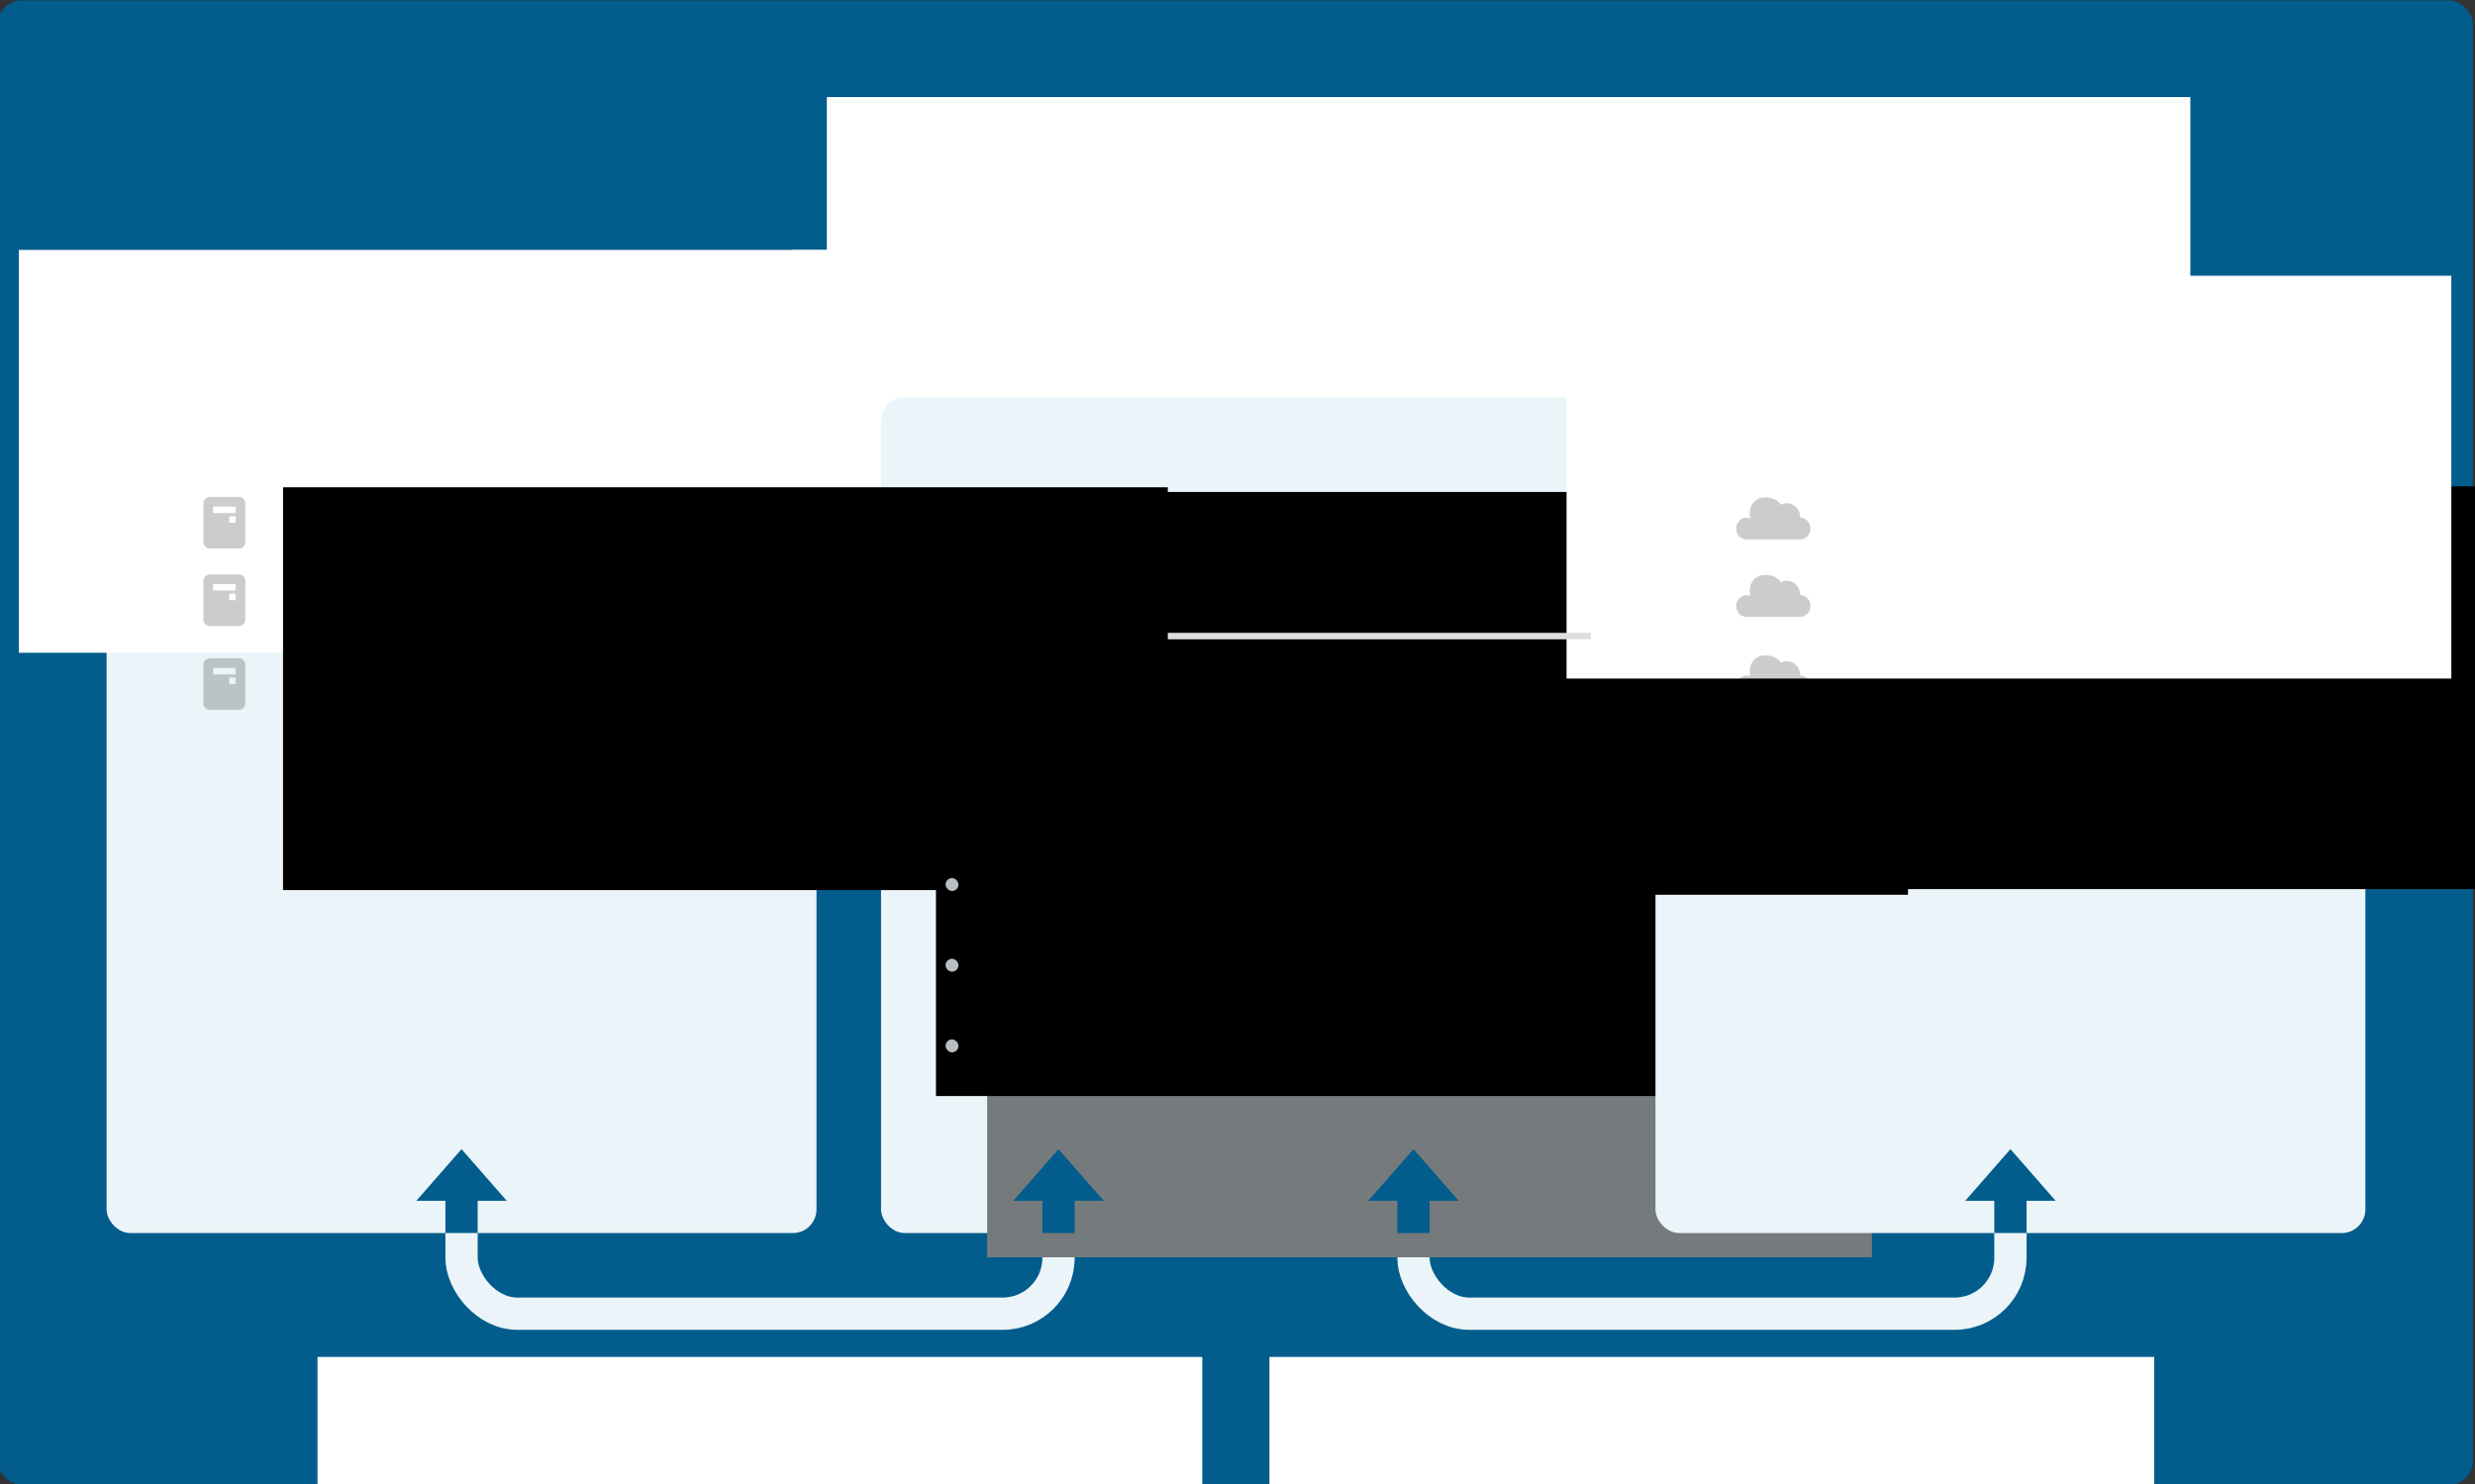 <?xml version="1.0" encoding="UTF-8" standalone="no"?>
<!-- Created with Inkscape (http://www.inkscape.org/) -->

<svg
   xmlns:dc="http://purl.org/dc/elements/1.1/"
   xmlns:cc="http://creativecommons.org/ns#"
   xmlns:rdf="http://www.w3.org/1999/02/22-rdf-syntax-ns#"
   xmlns:svg="http://www.w3.org/2000/svg"
   xmlns="http://www.w3.org/2000/svg"
   xmlns:sodipodi="http://sodipodi.sourceforge.net/DTD/sodipodi-0.dtd"
   xmlns:inkscape="http://www.inkscape.org/namespaces/inkscape"
   width="767"
   height="460"
   id="svg2"
   version="1.1"
   inkscape:version="0.48.1 r9760"
   sodipodi:docname="aeolus-overview.svg"
   inkscape:export-filename="/home/hbons/Desktop/aeolus-overview.png"
   inkscape:export-xdpi="90"
   inkscape:export-ydpi="90">
  <rect width="100%" height="100%" fill="#333333" stroke="none"/>
  <defs
     id="defs4">
    <inkscape:perspective
       sodipodi:type="inkscape:persp3d"
       inkscape:vp_x="0 : 526.18109 : 1"
       inkscape:vp_y="0 : 1000 : 0"
       inkscape:vp_z="744.09448 : 526.18109 : 1"
       inkscape:persp3d-origin="372.04724 : 350.78739 : 1"
       id="perspective10" />
    <inkscape:perspective
       id="perspective2884"
       inkscape:persp3d-origin="0.5 : 0.33333333 : 1"
       inkscape:vp_z="1 : 0.5 : 1"
       inkscape:vp_y="0 : 1000 : 0"
       inkscape:vp_x="0 : 0.5 : 1"
       sodipodi:type="inkscape:persp3d" />
    <inkscape:perspective
       id="perspective2947"
       inkscape:persp3d-origin="0.5 : 0.33333333 : 1"
       inkscape:vp_z="1 : 0.5 : 1"
       inkscape:vp_y="0 : 1000 : 0"
       inkscape:vp_x="0 : 0.5 : 1"
       sodipodi:type="inkscape:persp3d" />
    <inkscape:perspective
       id="perspective3018"
       inkscape:persp3d-origin="0.5 : 0.33333333 : 1"
       inkscape:vp_z="1 : 0.5 : 1"
       inkscape:vp_y="0 : 1000 : 0"
       inkscape:vp_x="0 : 0.5 : 1"
       sodipodi:type="inkscape:persp3d" />
    <inkscape:perspective
       id="perspective3845"
       inkscape:persp3d-origin="0.5 : 0.33333333 : 1"
       inkscape:vp_z="1 : 0.5 : 1"
       inkscape:vp_y="0 : 1000 : 0"
       inkscape:vp_x="0 : 0.5 : 1"
       sodipodi:type="inkscape:persp3d" />
    <inkscape:perspective
       id="perspective4035"
       inkscape:persp3d-origin="8.000001 : 5.3333333 : 1"
       inkscape:vp_z="16.000002 : 8 : 1"
       inkscape:vp_y="0 : 1000 : 0"
       inkscape:vp_x="0 : 8 : 1"
       sodipodi:type="inkscape:persp3d" />
    <inkscape:perspective
       id="perspective4101"
       inkscape:persp3d-origin="16 : 10.666667 : 1"
       inkscape:vp_z="32 : 16 : 1"
       inkscape:vp_y="0 : 1000 : 0"
       inkscape:vp_x="0 : 16 : 1"
       sodipodi:type="inkscape:persp3d" />
  </defs>
  <sodipodi:namedview
     id="base"
     pagecolor="#ffffff"
     bordercolor="#666666"
     borderopacity="1.0"
     inkscape:pageopacity="0.0"
     inkscape:pageshadow="2"
     inkscape:zoom="1"
     inkscape:cx="331.48894"
     inkscape:cy="210.81676"
     inkscape:document-units="px"
     inkscape:current-layer="layer1"
     showgrid="false"
     inkscape:window-width="1305"
     inkscape:window-height="871"
     inkscape:window-x="242"
     inkscape:window-y="183"
     inkscape:window-maximized="0"
     inkscape:snap-global="true"
     showborder="false">
    <inkscape:grid
       type="xygrid"
       id="grid4274"
       empspacing="5"
       visible="true"
       enabled="true"
       snapvisiblegridlinesonly="true" />
  </sodipodi:namedview>
  <g
     inkscape:label="Layer 1"
     inkscape:groupmode="layer"
     id="layer1"
     transform="translate(-32.304,-355.362)">
    <rect
       style="fill:#025d8c;fill-opacity:1;stroke:none"
       id="rect2890"
       width="767"
       height="460"
       x="31.639"
       y="355.482"
       rx="7.325"
       ry="7.325" />
    <rect
       ry="17.325"
       rx="17.325"
       y="665.234"
       x="470.335"
       height="97.248"
       width="185"
       id="rect4406"
       style="fill:none;stroke:#ebf4f8;stroke-width:10;stroke-linecap:round;stroke-linejoin:round;stroke-miterlimit:4;stroke-opacity:1;stroke-dasharray:none;stroke-dashoffset:0" />
    <rect
       style="fill:none;stroke:#ebf4f8;stroke-width:10;stroke-linecap:round;stroke-linejoin:round;stroke-miterlimit:4;stroke-opacity:1;stroke-dasharray:none;stroke-dashoffset:0"
       id="rect4282"
       width="185"
       height="97.248"
       x="175.335"
       y="665.234"
       rx="17.325"
       ry="17.325" />
    <rect
       ry="7.325"
       rx="7.325"
       y="412.452"
       x="42.639"
       height="281"
       width="745"
       id="rect4284"
       style="fill:#025d8c;fill-opacity:1;stroke:none" />
    <flowRoot
       xml:space="preserve"
       id="flowRoot2892"
       style="font-size:29.641px;font-style:normal;font-variant:normal;font-weight:bold;font-stretch:normal;text-align:start;line-height:125%;letter-spacing:0px;word-spacing:0px;writing-mode:lr-tb;text-anchor:start;fill:#ffffff;fill-opacity:1;stroke:none;font-family:Overpass;-inkscape-font-specification:Overpass Bold"
       transform="matrix(0.675,0,0,0.675,308.79,96.972)"><flowRegion
         id="flowRegion2894"><rect
           id="rect2896"
           width="626"
           height="285"
           x="-30"
           y="427.362"
           style="font-size:29.641px;font-style:normal;font-variant:normal;font-weight:bold;font-stretch:normal;text-align:start;line-height:125%;writing-mode:lr-tb;text-anchor:start;fill:#ffffff;fill-opacity:1;font-family:Overpass;-inkscape-font-specification:Overpass Bold" /></flowRegion><flowPara
         id="flowPara2898"
         style="font-size:29.641px;font-style:normal;font-variant:normal;font-weight:bold;font-stretch:normal;text-align:start;line-height:125%;writing-mode:lr-tb;text-anchor:start;font-family:Overpass;-inkscape-font-specification:Overpass Bold">High level Aeolus overview</flowPara></flowRoot>    <rect
       ry="7.325"
       rx="7.325"
       y="478.482"
       x="65.335"
       height="259"
       width="220"
       id="rect4307"
       style="fill:#ebf4f8;fill-opacity:1;stroke:none" />
    <flowRoot
       transform="matrix(0.438,0,0,0.438,51.273,245.635)"
       style="font-size:40px;font-style:normal;font-weight:normal;text-align:center;line-height:125%;letter-spacing:0px;word-spacing:0px;text-anchor:middle;fill:#ffffff;fill-opacity:1;stroke:none;font-family:Overpass;-inkscape-font-specification:Overpass"
       id="flowRoot3851"
       xml:space="preserve"><flowRegion
         id="flowRegion3853"><rect
           style="text-align:center;text-anchor:middle;fill:#ffffff;fill-opacity:1;font-family:Overpass;-inkscape-font-specification:Overpass"
           y="427.362"
           x="-30"
           height="285"
           width="626"
           id="rect3855" /></flowRegion><flowPara
         id="flowPara3857"
         style="font-size:41.062px;text-align:center;text-anchor:middle">Private Cloud</flowPara><flowPara
         id="flowPara3859"
         style="font-size:27.375px;text-align:center;text-anchor:middle;opacity:0.5">(servers on your premises)</flowPara></flowRoot>    <flowRoot
       xml:space="preserve"
       id="flowRoot3861"
       style="font-size:40px;font-style:normal;font-weight:normal;text-align:center;line-height:125%;letter-spacing:0px;word-spacing:0px;text-anchor:middle;fill:#ffffff;fill-opacity:1;stroke:none;font-family:Overpass;-inkscape-font-specification:Overpass"
       transform="matrix(0.438,0,0,0.438,291.077,245.635)"><flowRegion
         id="flowRegion3863"><rect
           id="rect3865"
           width="626"
           height="285"
           x="-30"
           y="427.362"
           style="text-align:center;text-anchor:middle;fill:#ffffff;fill-opacity:1;font-family:Overpass;-inkscape-font-specification:Overpass" /></flowRegion><flowPara
         style="font-size:41.062px;text-align:center;text-anchor:middle"
         id="flowPara3867">Aeolus</flowPara><flowPara
         style="font-size:27.375px;text-align:center;text-anchor:middle;opacity:0.5"
         id="flowPara3869">(servers on your premises)</flowPara></flowRoot>    <rect
       style="fill:#ebf4f8;fill-opacity:1;stroke:none"
       id="rect3920"
       width="220"
       height="259"
       x="305.335"
       y="478.482"
       rx="7.325"
       ry="7.325" />
    <flowRoot
       transform="matrix(0.438,0,0,0.438,351.365,432.99)"
       style="font-size:40px;font-style:normal;font-variant:normal;font-weight:normal;font-stretch:normal;text-align:start;line-height:140%;letter-spacing:0px;word-spacing:0px;writing-mode:lr-tb;text-anchor:start;fill:#757a7c;fill-opacity:1;stroke:none;font-family:Overpass;-inkscape-font-specification:Overpass"
       id="flowRoot3926"
       xml:space="preserve"><flowRegion
         id="flowRegion3928"><rect
           style="font-size:40px;font-style:normal;font-variant:normal;font-weight:normal;font-stretch:normal;text-align:start;line-height:140%;writing-mode:lr-tb;text-anchor:start;fill:#757a7c;fill-opacity:1;font-family:Overpass;-inkscape-font-specification:Overpass"
           y="427.362"
           x="-30"
           height="285"
           width="626"
           id="rect3930" /></flowRegion><flowPara
         id="flowPara3936"
         style="font-size:40px;font-style:normal;font-variant:normal;font-weight:normal;font-stretch:normal;text-align:start;line-height:140%;writing-mode:lr-tb;text-anchor:start;fill:#757a7c;fill-opacity:1;font-family:Overpass;-inkscape-font-specification:Overpass">RHEL 6</flowPara><flowPara
         style="font-size:40px;font-style:normal;font-variant:normal;font-weight:normal;font-stretch:normal;text-align:start;line-height:140%;writing-mode:lr-tb;text-anchor:start;fill:#757a7c;fill-opacity:1;font-family:Overpass;-inkscape-font-specification:Overpass"
         id="flowPara3961">Fedora 14</flowPara><flowPara
         style="font-size:40px;font-style:normal;font-variant:normal;font-weight:normal;font-stretch:normal;text-align:start;line-height:140%;writing-mode:lr-tb;text-anchor:start;fill:#757a7c;fill-opacity:1;font-family:Overpass;-inkscape-font-specification:Overpass"
         id="flowPara3963">Win2K8 R2</flowPara></flowRoot>    <flowRoot
       transform="matrix(0.438,0,0,0.438,335.498,383.011)"
       style="font-size:40px;font-style:normal;font-weight:normal;text-align:start;line-height:125%;letter-spacing:0px;word-spacing:0px;text-anchor:start;fill:#000000;fill-opacity:1;stroke:none;font-family:Overpass;-inkscape-font-specification:Overpass"
       id="flowRoot3951"
       xml:space="preserve"><flowRegion
         id="flowRegion3953"><rect
           style="text-align:start;text-anchor:start;fill:#000000;fill-opacity:1;font-family:Overpass;-inkscape-font-specification:Overpass"
           y="427.362"
           x="-30"
           height="285"
           width="626"
           id="rect3955" /></flowRegion><flowPara
         style="font-size:41.062px;text-align:start;text-anchor:start;opacity:0.5;fill:#000000;fill-opacity:1"
         id="flowPara4276">virtual machine images</flowPara><flowPara
         id="flowPara3959"
         style="font-size:27.375px;text-align:start;text-anchor:start;opacity:0.25;fill:#000000;fill-opacity:1">(not running) based upon:</flowPara></flowRoot>    <rect
       ry="7.325"
       rx="7.325"
       y="478.482"
       x="545.335"
       height="259"
       width="220"
       id="rect4305"
       style="fill:#ebf4f8;fill-opacity:1;stroke:none" />
    <flowRoot
       xml:space="preserve"
       id="flowRoot3965"
       style="font-size:40px;font-style:normal;font-variant:normal;font-weight:normal;font-stretch:normal;text-align:start;line-height:140%;letter-spacing:0px;word-spacing:0px;writing-mode:lr-tb;text-anchor:start;fill:#000000;fill-opacity:1;stroke:none;font-family:Overpass;-inkscape-font-specification:Overpass"
       transform="matrix(0.438,0,0,0.438,614.285,318.885)"><flowRegion
         id="flowRegion3967"><rect
           id="rect3969"
           width="626"
           height="285"
           x="-30"
           y="427.362"
           style="font-size:40px;font-style:normal;font-variant:normal;font-weight:normal;font-stretch:normal;text-align:start;line-height:140%;writing-mode:lr-tb;text-anchor:start;fill:#000000;fill-opacity:1;font-family:Overpass;-inkscape-font-specification:Overpass" /></flowRegion><flowPara
         style="font-size:40px;font-style:normal;font-variant:normal;font-weight:normal;font-stretch:normal;text-align:start;line-height:140%;writing-mode:lr-tb;text-anchor:start;opacity:0.5;fill:#000000;fill-opacity:1;font-family:Overpass;-inkscape-font-specification:Overpass"
         id="flowPara3982">Amazon EC2</flowPara><flowPara
         style="font-size:40px;font-style:normal;font-variant:normal;font-weight:normal;font-stretch:normal;text-align:start;line-height:140%;writing-mode:lr-tb;text-anchor:start;opacity:0.5;fill:#000000;fill-opacity:1;font-family:Overpass;-inkscape-font-specification:Overpass"
         id="flowPara4160">Rackspace</flowPara><flowPara
         style="font-size:40px;font-style:normal;font-variant:normal;font-weight:normal;font-stretch:normal;text-align:start;line-height:140%;writing-mode:lr-tb;text-anchor:start;opacity:0.5;fill:#000000;fill-opacity:1;font-family:Overpass;-inkscape-font-specification:Overpass"
         id="flowPara4162">others</flowPara></flowRoot>    <flowRoot
       xml:space="preserve"
       id="flowRoot4002"
       style="font-size:40px;font-style:normal;font-weight:normal;text-align:start;line-height:125%;letter-spacing:0px;word-spacing:0px;text-anchor:start;fill:#000000;fill-opacity:1;stroke:none;font-family:Overpass;-inkscape-font-specification:Overpass"
       transform="matrix(0.438,0,0,0.438,362.539,320.635)"><flowRegion
         id="flowRegion4004"><rect
           id="rect4006"
           width="626"
           height="285"
           x="-30"
           y="427.362"
           style="text-align:start;text-anchor:start;fill:#000000;fill-opacity:1;font-family:Overpass;-inkscape-font-specification:Overpass" /></flowRegion><flowPara
         id="flowPara4012"
         style="font-size:41.062px;text-align:start;text-anchor:start;opacity:0.5;fill:#000000;fill-opacity:1">Aeolus software</flowPara></flowRoot>    <path
       style="opacity:0.2;fill:#000000;fill-opacity:1;stroke:none"
       d="m 97.335,509.361 c -1.108,0 -2,0.892 -2,2 l 0,12 c 0,1.108 0.892,2 2,2 l 9,0 c 1.108,0 2,-0.892 2,-2 l 0,-12 c 0,-1.108 -0.892,-2 -2,-2 l -9,0 z m 1,3 7,0 0,2 -7,0 0,-2 z m 5,3 2,0 0,2 -2,0 0,-2 z"
       id="rect4340" />
    <flowRoot
       xml:space="preserve"
       id="flowRoot4114"
       style="font-size:40px;font-style:normal;font-weight:normal;text-align:center;line-height:125%;letter-spacing:0px;word-spacing:0px;text-anchor:middle;opacity:1;fill:#ffffff;fill-opacity:1;stroke:none;font-family:Overpass;-inkscape-font-specification:Overpass"
       transform="matrix(0.438,0,0,0.438,143.844,588.696)"><flowRegion
         id="flowRegion4116"><rect
           id="rect4118"
           width="626"
           height="285"
           x="-30"
           y="427.362"
           style="text-align:center;text-anchor:middle;fill:#ffffff;fill-opacity:1;font-family:Overpass;-inkscape-font-specification:Overpass" /></flowRegion><flowPara
         style="font-size:27.375px;text-align:center;text-anchor:middle;fill:#ffffff;fill-opacity:1"
         id="flowPara4122">images are transfered as needed</flowPara></flowRoot>    <flowRoot
       xml:space="preserve"
       id="flowRoot4150"
       style="font-size:40px;font-style:normal;font-weight:normal;text-align:center;line-height:125%;letter-spacing:0px;word-spacing:0px;text-anchor:middle;fill:#ffffff;fill-opacity:1;stroke:none;font-family:Overpass;-inkscape-font-specification:Overpass"
       transform="matrix(0.438,0,0,0.438,530.919,253.635)"><flowRegion
         id="flowRegion4152"><rect
           id="rect4154"
           width="626"
           height="285"
           x="-30"
           y="427.362"
           style="text-align:center;text-anchor:middle;fill:#ffffff;fill-opacity:1;font-family:Overpass;-inkscape-font-specification:Overpass" /></flowRegion><flowPara
         style="font-size:41.062px;text-align:center;text-anchor:middle"
         id="flowPara4156">Public Clouds</flowPara><flowPara
         style="font-size:27.375px;text-align:center;text-anchor:middle"
         id="flowPara4158" /></flowRoot>    <path
       style="fill:none;stroke:#dedede;stroke-width:2;stroke-linecap:square;stroke-linejoin:miter;stroke-miterlimit:4;stroke-opacity:1;stroke-dasharray:none"
       d="m 306.335,552.482 218,0"
       id="path4264" />
    <g
       id="g4380"
       transform="translate(30.335,10.12)">
      <rect
         ry="0"
         rx="0"
         y="714.452"
         x="140"
         height="12.91"
         width="10"
         id="rect4288"
         style="fill:#025d8c;fill-opacity:1;stroke:none" />
      <path
         sodipodi:nodetypes="cccc"
         id="rect4290"
         d="m 145,701.362 14,16 -28,0 14,-16 z"
         style="fill:#025d8c;fill-opacity:1;stroke:none" />
    </g>
    <flowRoot
       xml:space="preserve"
       id="flowRoot3902"
       style="font-size:41.062px;font-style:normal;font-variant:normal;font-weight:normal;font-stretch:normal;text-align:start;line-height:140%;letter-spacing:0px;word-spacing:0px;writing-mode:lr-tb;text-anchor:start;fill:#000000;fill-opacity:1;stroke:none;font-family:Overpass;-inkscape-font-specification:Overpass"
       transform="matrix(0.438,0,0,0.438,133.158,319.187)"><flowRegion
         id="flowRegion3904"><rect
           id="rect3906"
           width="626"
           height="285"
           x="-30"
           y="427.362"
           style="font-size:41.062px;font-style:normal;font-variant:normal;font-weight:normal;font-stretch:normal;text-align:start;line-height:140%;writing-mode:lr-tb;text-anchor:start;fill:#000000;fill-opacity:1;font-family:Overpass;-inkscape-font-specification:Overpass" /></flowRegion><flowPara
         style="font-size:41.062px;font-style:normal;font-variant:normal;font-weight:normal;font-stretch:normal;text-align:start;line-height:140%;writing-mode:lr-tb;text-anchor:start;opacity:0.5;fill:#000000;fill-opacity:1;font-family:Overpass;-inkscape-font-specification:Overpass"
         id="flowPara3910">Red Hat RHEV</flowPara><flowPara
         style="font-size:41.062px;font-style:normal;font-variant:normal;font-weight:normal;font-stretch:normal;text-align:start;line-height:140%;writing-mode:lr-tb;text-anchor:start;opacity:0.5;fill:#000000;fill-opacity:1;font-family:Overpass;-inkscape-font-specification:Overpass"
         id="flowPara3916">Eucalyptus</flowPara><flowPara
         style="font-size:41.062px;font-style:normal;font-variant:normal;font-weight:normal;font-stretch:normal;text-align:start;line-height:140%;writing-mode:lr-tb;text-anchor:start;opacity:0.5;fill:#000000;fill-opacity:1;font-family:Overpass;-inkscape-font-specification:Overpass"
         id="flowPara3918">VMware vSphere</flowPara></flowRoot>    <g
       transform="matrix(0.649,0,0,0.69,563.751,-193.759)"
       id="g4356"
       inkscape:label="Layer 1"
       style="opacity:0.2;fill:#000000;fill-opacity:1;stroke:none">
      <path
         sodipodi:nodetypes="cscssccscscs"
         inkscape:connector-curvature="0"
         id="path4358"
         d="m 23.997,1019.245 c -4.45,0 -7.387,2.995 -7.387,7.476 0,0.709 0.132,1.373 0.302,2.028 -0.578,-0.247 -1.246,-0.406 -1.914,-0.406 -2.67,0 -4.835,2.18 -4.835,4.868 0,2.688 2.165,4.868 4.835,4.868 l 25.786,0 c 2.67,0 4.835,-2.18 4.835,-4.868 0,-2.688 -2.165,-4.868 -4.835,-4.868 0,-3.584 -2.886,-6.491 -6.447,-6.491 -1.018,0 -1.965,0.289 -2.82,0.71 -1.409,-2.362 -4.585,-3.318 -7.521,-3.318 z"
         style="color:#000000;fill:#000000;fill-opacity:1;stroke:none;stroke-width:2.4;marker:none;visibility:visible;display:inline;overflow:visible" />
    </g>
    <path
       id="path4362"
       d="m 97.335,533.361 c -1.108,0 -2,0.892 -2,2 l 0,12 c 0,1.108 0.892,2 2,2 l 9,0 c 1.108,0 2,-0.892 2,-2 l 0,-12 c 0,-1.108 -0.892,-2 -2,-2 l -9,0 z m 1,3 7,0 0,2 -7,0 0,-2 z m 5,3 2,0 0,2 -2,0 0,-2 z"
       style="opacity:0.2;fill:#000000;fill-opacity:1;stroke:none" />
    <path
       style="opacity:0.2;fill:#000000;fill-opacity:1;stroke:none"
       d="m 97.335,559.361 c -1.108,0 -2,0.892 -2,2 l 0,12 c 0,1.108 0.892,2 2,2 l 9,0 c 1.108,0 2,-0.892 2,-2 l 0,-12 c 0,-1.108 -0.892,-2 -2,-2 l -9,0 z m 1,3 7,0 0,2 -7,0 0,-2 z m 5,3 2,0 0,2 -2,0 0,-2 z"
       id="path4364" />
    <g
       style="opacity:0.2;fill:#000000;fill-opacity:1;stroke:none"
       inkscape:label="Layer 1"
       id="g4366"
       transform="matrix(0.649,0,0,0.69,563.751,-169.759)">
      <path
         style="color:#000000;fill:#000000;fill-opacity:1;stroke:none;stroke-width:2.4;marker:none;visibility:visible;display:inline;overflow:visible"
         d="m 23.997,1019.245 c -4.45,0 -7.387,2.995 -7.387,7.476 0,0.709 0.132,1.373 0.302,2.028 -0.578,-0.247 -1.246,-0.406 -1.914,-0.406 -2.67,0 -4.835,2.18 -4.835,4.868 0,2.688 2.165,4.868 4.835,4.868 l 25.786,0 c 2.67,0 4.835,-2.18 4.835,-4.868 0,-2.688 -2.165,-4.868 -4.835,-4.868 0,-3.584 -2.886,-6.491 -6.447,-6.491 -1.018,0 -1.965,0.289 -2.82,0.71 -1.409,-2.362 -4.585,-3.318 -7.521,-3.318 z"
         id="path4368"
         inkscape:connector-curvature="0"
         sodipodi:nodetypes="cscssccscscs" />
    </g>
    <g
       transform="matrix(0.649,0,0,0.69,563.751,-144.82)"
       id="g4370"
       inkscape:label="Layer 1"
       style="opacity:0.2;fill:#000000;fill-opacity:1;stroke:none">
      <path
         sodipodi:nodetypes="cscssccscscs"
         inkscape:connector-curvature="0"
         id="path4372"
         d="m 23.997,1019.245 c -4.45,0 -7.387,2.995 -7.387,7.476 0,0.709 0.132,1.373 0.302,2.028 -0.578,-0.247 -1.246,-0.406 -1.914,-0.406 -2.67,0 -4.835,2.18 -4.835,4.868 0,2.688 2.165,4.868 4.835,4.868 l 25.786,0 c 2.67,0 4.835,-2.18 4.835,-4.868 0,-2.688 -2.165,-4.868 -4.835,-4.868 0,-3.584 -2.886,-6.491 -6.447,-6.491 -1.018,0 -1.965,0.289 -2.82,0.71 -1.409,-2.362 -4.585,-3.318 -7.521,-3.318 z"
         style="color:#000000;fill:#000000;fill-opacity:1;stroke:none;stroke-width:2.4;marker:none;visibility:visible;display:inline;overflow:visible" />
    </g>
    <g
       transform="translate(510.335,10.12)"
       id="g4384">
      <rect
         style="fill:#025d8c;fill-opacity:1;stroke:none"
         id="rect4386"
         width="10"
         height="12.91"
         x="140"
         y="714.452"
         rx="0"
         ry="0" />
      <path
         style="fill:#025d8c;fill-opacity:1;stroke:none"
         d="m 145,701.362 14,16 -28,0 14,-16 z"
         id="path4388"
         sodipodi:nodetypes="cccc" />
    </g>
    <g
       transform="translate(215.335,10.12)"
       id="g4392">
      <rect
         style="fill:#025d8c;fill-opacity:1;stroke:none"
         id="rect4394"
         width="10"
         height="12.91"
         x="140"
         y="714.452"
         rx="0"
         ry="0" />
      <path
         style="fill:#025d8c;fill-opacity:1;stroke:none"
         d="m 145,701.362 14,16 -28,0 14,-16 z"
         id="path4396"
         sodipodi:nodetypes="cccc" />
    </g>
    <g
       id="g4400"
       transform="translate(325.335,10.12)">
      <rect
         ry="0"
         rx="0"
         y="714.452"
         x="140"
         height="12.91"
         width="10"
         id="rect4402"
         style="fill:#025d8c;fill-opacity:1;stroke:none" />
      <path
         sodipodi:nodetypes="cccc"
         id="path4404"
         d="m 145,701.362 14,16 -28,0 14,-16 z"
         style="fill:#025d8c;fill-opacity:1;stroke:none" />
    </g>
    <flowRoot
       transform="matrix(0.438,0,0,0.438,438.844,588.696)"
       style="font-size:40px;font-style:normal;font-weight:normal;text-align:center;line-height:125%;letter-spacing:0px;word-spacing:0px;text-anchor:middle;opacity:1;fill:#ffffff;fill-opacity:1;stroke:none;font-family:Overpass;-inkscape-font-specification:Overpass"
       id="flowRoot4418"
       xml:space="preserve"><flowRegion
         id="flowRegion4420"><rect
           style="text-align:center;text-anchor:middle;fill:#ffffff;fill-opacity:1;font-family:Overpass;-inkscape-font-specification:Overpass"
           y="427.362"
           x="-30"
           height="285"
           width="626"
           id="rect4422" /></flowRegion><flowPara
         id="flowPara4424"
         style="font-size:27.375px;text-align:center;text-anchor:middle;fill:#ffffff;fill-opacity:1">images are transfered as needed</flowPara></flowRoot>    <rect
       style="opacity:0.98;fill:#bcc3c6;fill-opacity:1;stroke:none"
       id="rect4426"
       width="4"
       height="4"
       x="325.335"
       y="627.482"
       rx="7.325"
       ry="7.325" />
    <rect
       ry="7.325"
       rx="7.325"
       y="652.482"
       x="325.335"
       height="4"
       width="4"
       id="rect4428"
       style="opacity:0.98;fill:#bcc3c6;fill-opacity:1;stroke:none" />
    <rect
       style="opacity:0.98;fill:#bcc3c6;fill-opacity:1;stroke:none"
       id="rect4430"
       width="4"
       height="4"
       x="325.335"
       y="677.482"
       rx="7.325"
       ry="7.325" />
  </g>
</svg>
